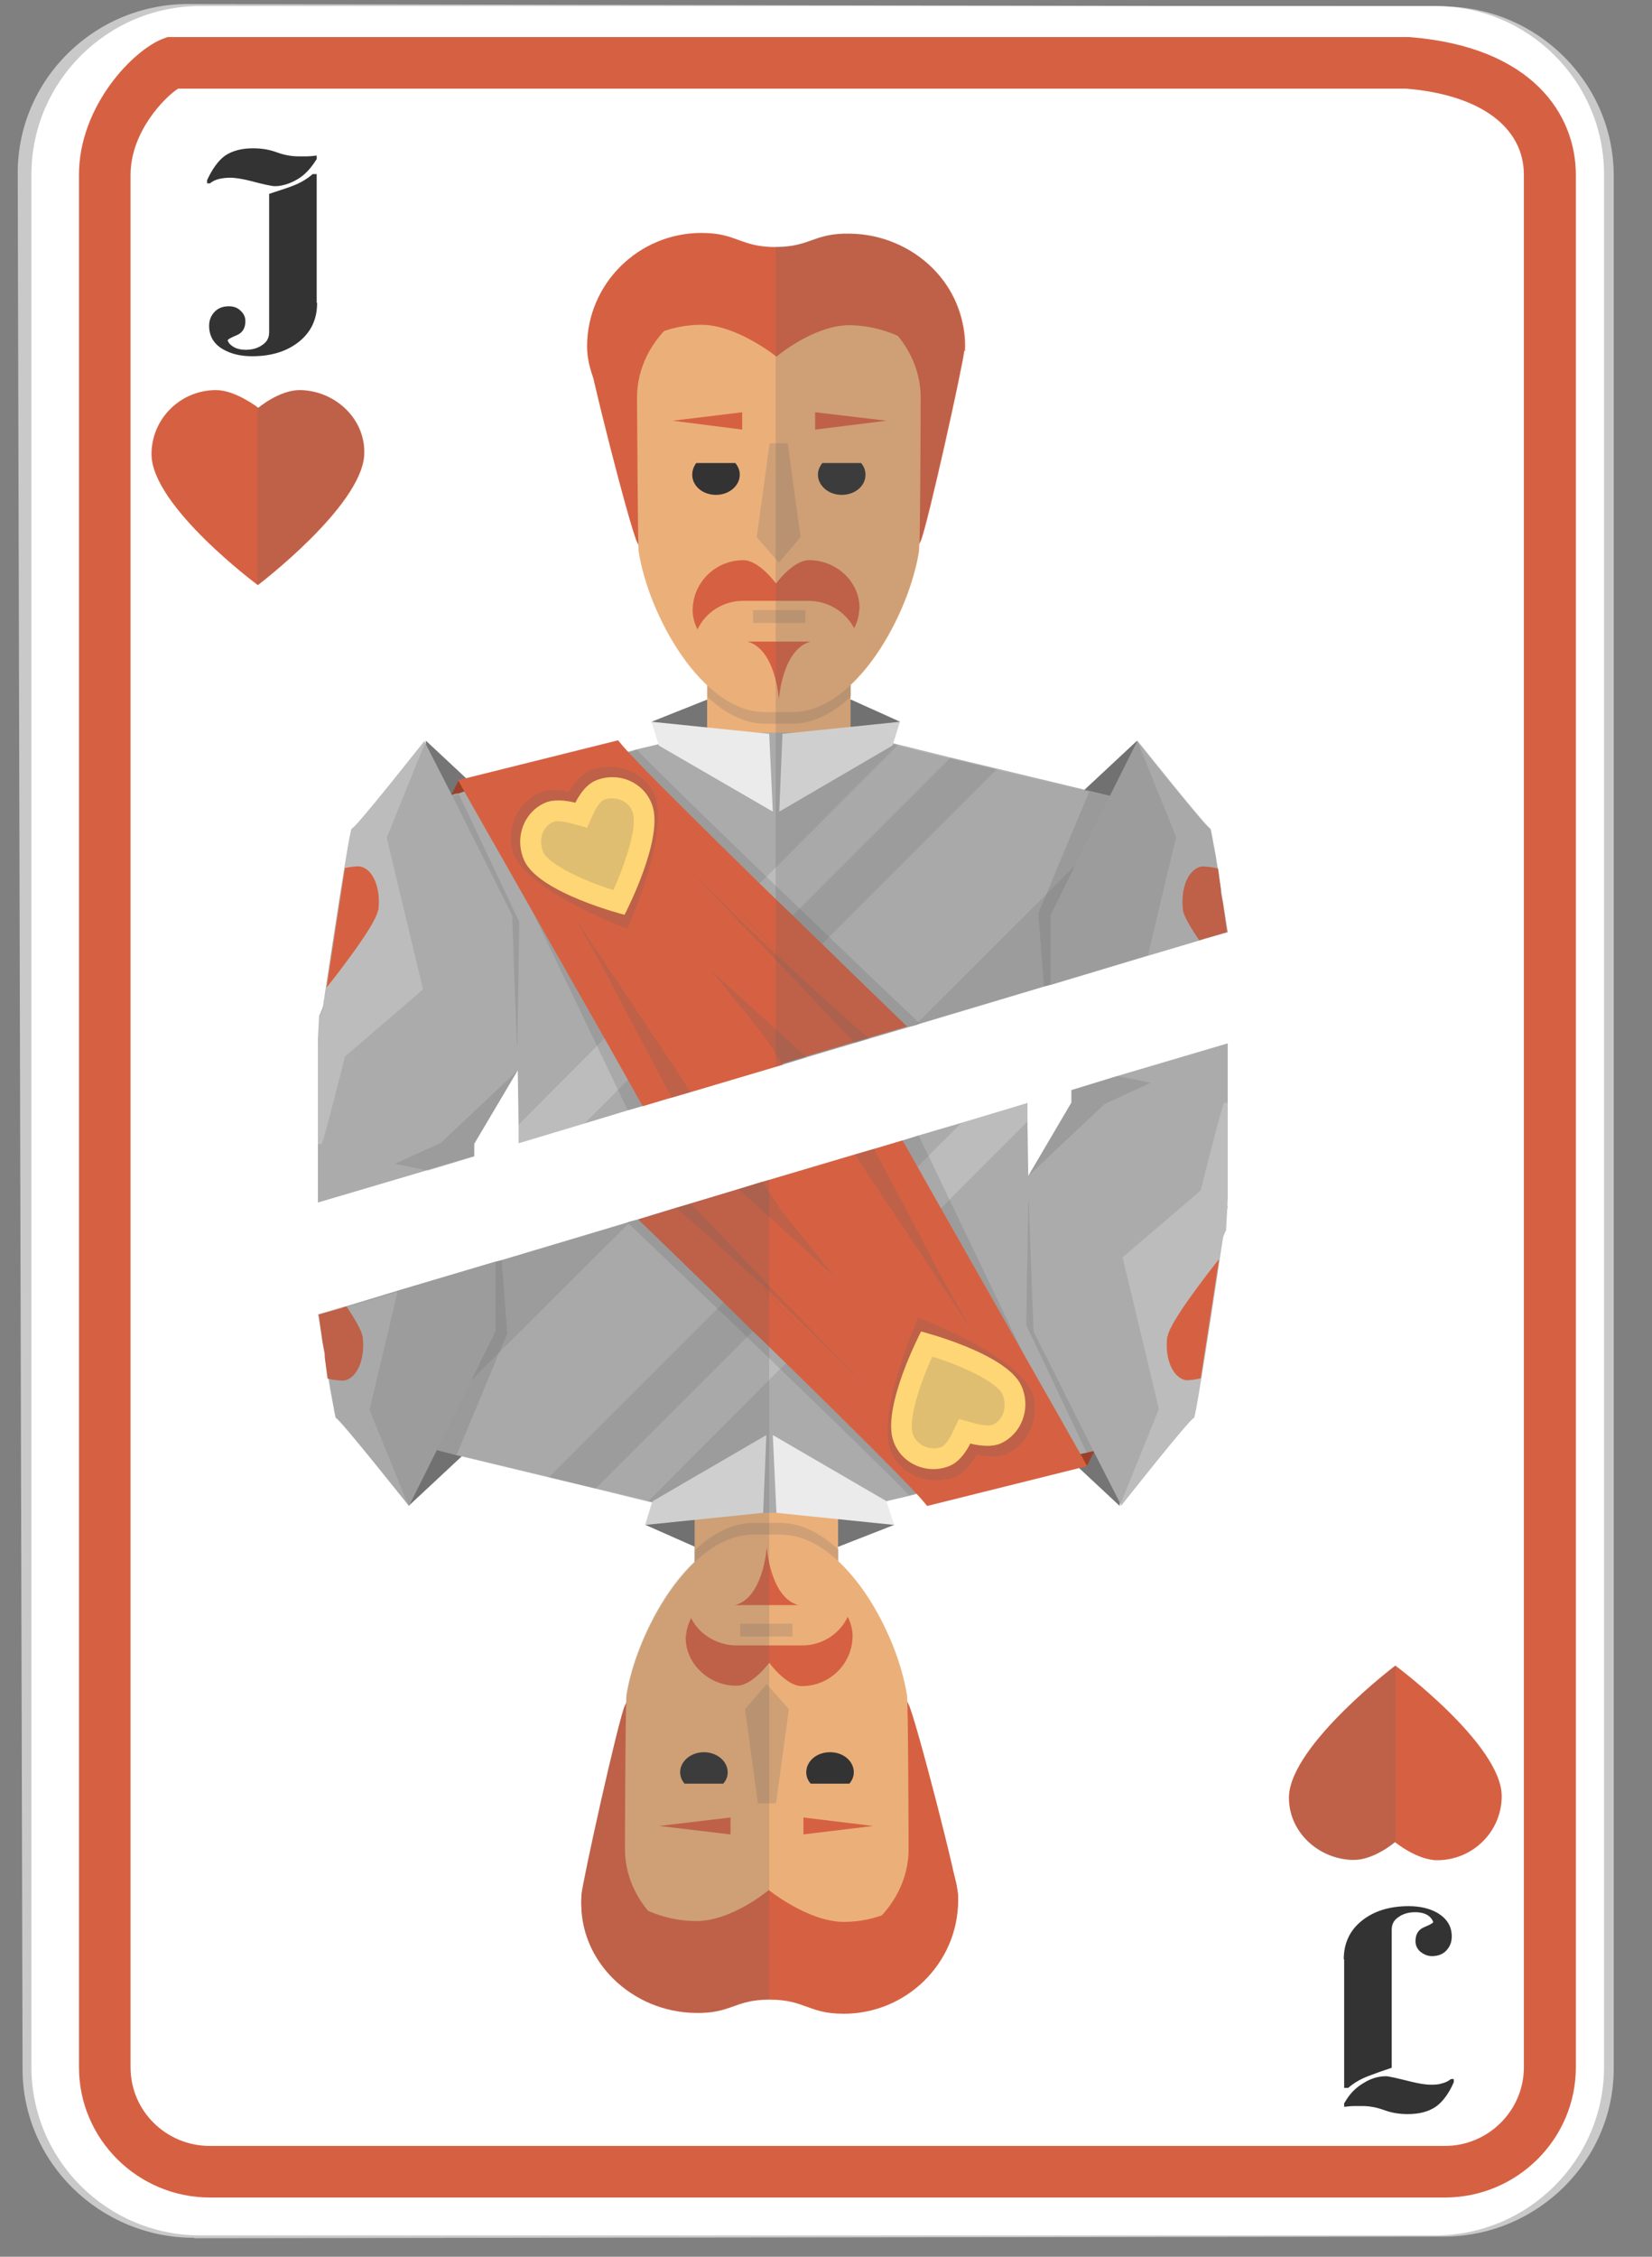 <svg width="41" height="56" viewBox="0 0 41 56" fill="none" xmlns="http://www.w3.org/2000/svg">
<rect x="0" y="0" width="41" height="56" fill="#808080" stroke="none"/>
<path d="M4.82 55.53C2.48 55.53 0.57 53.66 0.56 51.36L0.44 4.29C0.44 1.98 2.34 0.09 4.69 0.1L35.8 0.16C38.14 0.16 40.05 2.05 40.05 4.36V51.33C40.05 53.62 38.15 55.5 35.82 55.5L4.82 55.54V55.53Z" fill="#C9C9C9"/>
<path d="M4.97 55.47C2.66 55.47 0.78 53.6 0.78 51.29V4.33C0.78 2.03 2.66 0.15 4.97 0.15H35.62C37.93 0.15 39.81 2.02 39.81 4.33V51.29C39.81 53.59 37.93 55.47 35.62 55.47H4.97Z" fill="white"/>
<path d="M35.86 54.53H5.21C3.42 54.53 1.96 53.08 1.96 51.3V4.34C1.96 2.62 3.32 1.23 4.05 0.96L4.16 0.92H34.98C38.03 1.16 39.11 2.84 39.11 4.34V51.3C39.11 53.08 37.65 54.53 35.86 54.53ZM4.42 2.2C4.09 2.41 3.24 3.27 3.24 4.34V51.3C3.24 52.38 4.12 53.25 5.21 53.25H35.86C36.94 53.25 37.82 52.37 37.82 51.3V4.34C37.82 3.15 36.73 2.35 34.9 2.2H4.42Z" fill="#D66142"/>
<path d="M7.85 3.96C7.72 4.17 7.57 4.34 7.38 4.45C7.19 4.56 7 4.62 6.82 4.62C6.76 4.62 6.55 4.58 6.18 4.48C6.01 4.44 5.85 4.41 5.71 4.41C5.62 4.41 5.53 4.42 5.44 4.44C5.35 4.46 5.27 4.5 5.21 4.55H5.14V4.47C5.27 4.19 5.42 3.98 5.59 3.86C5.77 3.74 6 3.68 6.28 3.68C6.49 3.68 6.68 3.71 6.87 3.78C7.06 3.85 7.24 3.88 7.41 3.88C7.47 3.88 7.53 3.88 7.61 3.88C7.69 3.88 7.77 3.87 7.86 3.86V3.96H7.85ZM7.87 7.52C7.87 7.92 7.72 8.24 7.42 8.48C7.12 8.72 6.73 8.84 6.26 8.84C5.97 8.84 5.73 8.78 5.54 8.67C5.31 8.54 5.19 8.34 5.19 8.09C5.19 7.97 5.22 7.87 5.29 7.78C5.38 7.66 5.51 7.6 5.68 7.6C5.79 7.6 5.89 7.63 5.97 7.71C6.05 7.78 6.09 7.87 6.09 7.97C6.09 8.14 6.02 8.26 5.87 8.32C5.73 8.38 5.65 8.42 5.65 8.45C5.67 8.5 5.7 8.54 5.73 8.56C5.82 8.64 5.94 8.68 6.1 8.68C6.26 8.68 6.4 8.64 6.51 8.56C6.63 8.48 6.68 8.38 6.68 8.24V4.81C6.89 4.74 7.09 4.68 7.27 4.61C7.45 4.54 7.61 4.45 7.76 4.32H7.86V7.51L7.87 7.52Z" fill="#333333"/>
<path d="M33.35 48.62C33.35 48.22 33.5 47.9 33.8 47.66C34.1 47.42 34.49 47.3 34.96 47.3C35.25 47.3 35.49 47.36 35.68 47.47C35.91 47.61 36.03 47.8 36.03 48.05C36.03 48.17 36 48.27 35.93 48.36C35.84 48.48 35.71 48.54 35.54 48.54C35.43 48.54 35.34 48.5 35.25 48.43C35.17 48.36 35.13 48.27 35.13 48.17C35.13 48 35.2 47.88 35.35 47.82C35.49 47.76 35.57 47.72 35.57 47.69C35.55 47.64 35.52 47.6 35.49 47.57C35.41 47.49 35.28 47.45 35.12 47.45C34.96 47.45 34.82 47.49 34.71 47.57C34.59 47.65 34.54 47.75 34.54 47.89V51.31C34.33 51.38 34.13 51.45 33.95 51.52C33.77 51.59 33.61 51.68 33.46 51.81H33.36V48.62H33.35ZM33.37 52.18C33.49 51.96 33.65 51.8 33.84 51.69C34.03 51.57 34.22 51.52 34.4 51.52C34.46 51.52 34.68 51.57 35.04 51.66C35.21 51.7 35.37 51.73 35.51 51.73C35.6 51.73 35.69 51.73 35.78 51.7C35.87 51.68 35.95 51.64 36.01 51.59H36.08V51.67C35.96 51.95 35.8 52.16 35.63 52.28C35.45 52.4 35.22 52.46 34.94 52.46C34.73 52.46 34.54 52.43 34.35 52.36C34.16 52.29 33.98 52.26 33.81 52.26C33.75 52.26 33.69 52.26 33.61 52.26C33.53 52.26 33.45 52.27 33.36 52.28V52.18H33.37Z" fill="#333333"/>
<path d="M17.55 17.36L16.17 17.91L16.49 18.49L21.95 18.43L22.34 17.91L21.12 17.36H17.55Z" fill="#757575"/>
<path d="M23.93 8.71C23.91 9.02 23.01 13.08 22.85 13.43C21.85 15.59 19.26 14.43 19.26 14.43C19.26 14.43 16.8 15.61 15.81 13.45C15.63 13.08 14.59 9.01 14.59 8.68C14.59 7.12 15.87 5.86 17.43 5.86C18.31 5.86 19.29 6.65 19.29 6.65C19.29 6.65 20.21 5.86 21.12 5.87C22.69 5.89 24.03 7.15 23.95 8.71H23.93Z" fill="#D66142"/>
<path d="M21.11 15.65H17.55V19.37H21.11V15.65Z" fill="#EBB07A"/>
<g style="mix-blend-mode:color-burn" opacity="0.2">
<path d="M21.12 16.37V17.28C20.69 17.69 20.19 17.96 19.66 17.96H18.99C18.48 17.96 17.99 17.7 17.56 17.3V16.41L17.87 16.9L17.95 15.66H20.72L20.8 16.9L21.13 16.38L21.12 16.37Z" fill="#616161"/>
</g>
<path d="M19.66 7.18H18.99C17.23 7.18 15.81 8.38 15.81 9.87C15.81 9.87 15.83 13.51 15.85 13.68C16.09 15.25 17.41 17.67 18.99 17.67H19.66C21.25 17.67 22.56 15.25 22.81 13.68C22.84 13.51 22.85 9.87 22.85 9.87C22.85 8.38 21.43 7.18 19.66 7.18Z" fill="#EBB07A"/>
<path d="M17.28 11.49C17.22 11.57 17.18 11.67 17.18 11.78C17.18 12.06 17.44 12.28 17.77 12.28C18.1 12.28 18.36 12.05 18.36 11.78C18.36 11.67 18.32 11.58 18.25 11.49H17.28Z" fill="#333333"/>
<g style="mix-blend-mode:color-burn" opacity="0.2">
<path d="M19.55 11H19.33H19.1L18.78 13.33L19.33 13.96L19.87 13.33L19.55 11Z" fill="#616161"/>
</g>
<path d="M21.37 11.49C21.44 11.57 21.48 11.67 21.48 11.78C21.48 12.06 21.22 12.28 20.89 12.28C20.56 12.28 20.3 12.05 20.3 11.78C20.3 11.67 20.34 11.58 20.41 11.49H21.38H21.37Z" fill="#333333"/>
<g style="mix-blend-mode:color-burn" opacity="0.2">
<path d="M19.99 15.14H18.69V15.46H19.99V15.14Z" fill="#616161"/>
</g>
<path d="M20.23 10.23L22 10.44L20.23 10.66V10.23Z" fill="#D66142"/>
<path d="M18.42 10.66L16.69 10.44L18.42 10.23V10.66Z" fill="#D66142"/>
<path d="M23.93 8.64C23.91 8.95 23.81 9.28 23.65 9.62C23.19 8.71 22.2 8.09 21.1 8.07C20.2 8.06 19.27 8.85 19.27 8.85C19.27 8.85 18.29 8.06 17.41 8.06C16.28 8.06 15.3 8.72 14.85 9.67C14.67 9.3 14.57 8.93 14.57 8.6C14.57 7.04 15.85 5.78 17.41 5.78C18.29 5.78 18.37 6.13 19.25 6.13C20.13 6.13 20.19 5.78 21.1 5.8C22.67 5.82 24.01 7.08 23.93 8.64Z" fill="#D66142"/>
<path d="M18.55 15.92C19.26 16.12 19.33 17.36 19.33 17.36C19.33 17.36 19.41 16.11 20.12 15.92H18.55Z" fill="#D66142"/>
<path d="M21.32 15.15C21.32 15.29 21.27 15.44 21.2 15.59C20.99 15.19 20.56 14.91 20.07 14.91C19.67 14.91 18.83 14.91 18.44 14.91C17.94 14.91 17.51 15.2 17.31 15.62C17.23 15.46 17.19 15.29 17.19 15.15C17.19 14.46 17.75 13.9 18.45 13.9C18.84 13.9 19.26 14.48 19.26 14.48C19.26 14.48 19.68 13.9 20.08 13.9C20.77 13.9 21.37 14.46 21.33 15.15H21.32Z" fill="#D66142"/>
<path d="M28.22 18.38L26.87 19.64L26.28 21.43C26.28 21.43 28.28 21.03 28.29 21.08L28.22 18.37V18.38Z" fill="#757575"/>
<path d="M10.57 18.38L11.92 19.64L12.51 21.43C12.51 21.43 10.51 21.03 10.5 21.08L10.57 18.37V18.38Z" fill="#757575"/>
<path d="M11.38 19.37L11.19 19.75L10.75 21.19C10.75 21.19 13.24 20.49 13.13 20.57L11.38 19.38V19.37Z" fill="#9C4129"/>
<path d="M29.84 23.31L28.5 23.71L26.07 24.44L25.92 24.48L22.81 25.41L22.73 25.44L22.54 25.49L21.59 25.77L21.22 25.88L20.04 26.23L19.45 26.41L17.16 27.09L16.68 27.23L16.57 27.26L15.97 27.44L15.59 27.55L14.5 27.88L12.87 28.37V27.91L12.85 26.56L11.77 28.38V28.69L10.63 29.03L7.89 29.84V25.8V25.79L7.92 25.21L8.01 25L8.55 23.72L9.09 22.45L9.67 21.08L9.88 20.57L10.12 19.99L10.52 19.89L11.18 19.73H11.21L11.26 19.71L11.34 19.69H11.38L11.52 19.64L11.71 19.59H11.73L11.83 19.56L13.65 19.12L13.84 19.07L13.92 19.05L14.12 19L15.58 18.65H15.61L15.78 18.6L16.33 18.47L16.45 18.44L17.53 18.18H21.09L21.94 18.39L22.15 18.44L22.27 18.47L23.56 18.79L24.73 19.07L26.89 19.59L27.02 19.62L27.52 19.74L28.21 19.91H28.25L28.51 19.98L29.05 21.33L29.59 22.68L29.74 23.05L29.83 23.28L29.84 23.31Z" fill="#ABABAB"/>
<path opacity="0.2" d="M23.58 18.81L19.83 22.56L19.67 22.72L19.03 23.35L19.02 23.36L17.99 24.39L17.94 24.44L16.14 26.24L15.58 26.8L15.33 27.05L15.06 27.33L14.49 27.89L12.86 28.38V27.92L14.53 26.24L14.81 25.96L15 25.77L15.58 25.19L15.76 25.02L15.93 24.84L16.01 24.77L18.13 22.65L18.16 22.62L18.24 22.53L18.85 21.92L19.01 21.77L22.28 18.49L23.58 18.81Z" fill="white"/>
<path opacity="0.2" d="M28.22 19.93L25.97 22.19L22.77 25.38L22.72 25.44L22.52 25.49L21.58 25.78L21.21 25.89L20.02 26.24L19.43 26.42L17.14 27.1L16.66 27.24L16.56 27.27L16.64 27.19L16.98 26.85L18.59 25.24L18.75 25.08L19.62 24.21L19.72 24.11L20.56 23.27L24.74 19.09L26.9 19.62L27.03 19.65L27.53 19.77L28.22 19.93Z" fill="white"/>
<g style="mix-blend-mode:color-burn" opacity="0.2">
<path d="M22.8 25.41L22.72 25.44L22.53 25.49L21.58 25.77L21.21 25.88L20.03 26.23L19.44 26.41L17.15 27.09L16.67 27.23L16.56 27.26L15.96 27.44L15.58 27.55L15.33 27.03L14.81 25.94L13.13 22.44L12.32 20.74L12.24 20.58L11.78 19.63L11.76 19.59L11.86 19.57L13.68 19.13L13.87 19.08L13.95 19.06L14.15 19.01L15.61 18.66H15.64L15.81 18.61C16.33 19.14 17.54 20.33 19.01 21.74C19.27 22 19.55 22.26 19.83 22.53C20.07 22.76 20.32 23 20.57 23.24C21.3 23.94 22.05 24.66 22.78 25.35C22.78 25.35 22.8 25.37 22.81 25.38L22.8 25.41Z" fill="#616161"/>
</g>
<path d="M19.43 26.42L17.14 27.1L16.66 27.24L16.55 27.27L15.95 27.45L15.58 26.79L15 25.76L13.12 22.45L12.45 21.27L12.17 20.78L11.53 19.65L11.37 19.36L11.57 19.31L15.34 18.37C15.38 18.42 15.47 18.53 15.6 18.67C16.13 19.24 17.37 20.47 18.84 21.91C19.11 22.17 19.38 22.44 19.66 22.7C19.9 22.94 20.15 23.18 20.39 23.41C21.09 24.1 21.82 24.8 22.51 25.47L21.56 25.75L21.19 25.86L20.01 26.21L19.42 26.39L19.43 26.42Z" fill="#D66142"/>
<path d="M16.17 17.91L16.35 18.5L19.18 20.14L19.09 18.21L16.17 17.91Z" fill="#EBEBEB"/>
<path d="M22.34 17.91L22.15 18.5L19.34 20.14L19.42 18.21L22.34 17.91Z" fill="#EBEBEB"/>
<g style="mix-blend-mode:color-burn" opacity="0.2">
<path d="M19.03 23.35L19.55 23.91C19.36 23.71 19.18 23.53 19.02 23.36C18.71 23.04 18.44 22.76 18.24 22.53C18.04 22.32 17.9 22.17 17.82 22.09L18.24 22.53L19.03 23.35Z" fill="#616161"/>
</g>
<g style="mix-blend-mode:color-burn" opacity="0.2">
<path d="M19.72 24.11C20.35 24.7 20.98 25.27 21.58 25.77L21.21 25.88L19.62 24.2L18.91 23.46L18.83 23.38L18.12 22.64L16.72 21.17L16.68 21.13C16.68 21.13 16.7 21.16 16.72 21.17C17.15 21.62 17.64 22.11 18.15 22.61C18.39 22.85 18.63 23.09 18.88 23.32C18.91 23.35 18.93 23.37 18.96 23.4C19.21 23.63 19.46 23.87 19.71 24.1L19.72 24.11Z" fill="#616161"/>
</g>
<g style="mix-blend-mode:color-burn" opacity="0.2">
<path d="M17.14 27.1L16.66 27.24L16.64 27.19L16.14 26.24L15.58 25.19L14.97 24.02L14.22 22.7L15.76 25.02L16.4 25.98L16.98 26.85L17.14 27.1Z" fill="#616161"/>
</g>
<g style="mix-blend-mode:color-burn" opacity="0.2">
<path d="M20.02 26.24L19.43 26.42L19 25.76L18.59 25.24L17.94 24.44L17.63 24.06L17.99 24.39L18.75 25.08L20.02 26.24Z" fill="#616161"/>
</g>
<g style="mix-blend-mode:color-burn" opacity="0.2">
<path d="M12.84 26.57L11.77 28.39V28.7L10.63 29.05L9.8 28.88L10.94 28.36L12.84 26.57Z" fill="#616161"/>
</g>
<g style="mix-blend-mode:color-burn" opacity="0.2">
<path d="M29.84 23.31L28.5 23.71L26.07 24.44L25.91 24.48L25.77 22.66L25.97 22.19L26.28 21.44L27.03 19.65L27.53 19.77L28.22 19.93L28.26 19.94L28.52 20.01L29.06 21.36L29.6 22.71L29.75 23.08L29.84 23.31Z" fill="#616161"/>
</g>
<path d="M28.5 23.71L26.07 24.44V22.72L26.68 21.48L26.75 21.34L27.54 19.76L28.23 18.38C28.23 18.38 29.99 20.59 30.04 20.56C30.05 20.56 30.1 20.82 30.17 21.22C30.25 21.71 30.36 22.42 30.47 23.13L29.91 23.29L29.85 23.31L28.51 23.71H28.5Z" fill="#ABABAB"/>
<g style="mix-blend-mode:color-burn" opacity="0.2">
<path d="M12.89 22.86L12.84 25.92L8.67 25.21C8.67 25.21 8.67 25.04 8.69 24.87L9.88 20.58L10.12 20L11.22 19.74H11.27L11.35 19.71H11.39L12.88 22.86H12.89Z" fill="#616161"/>
</g>
<path d="M12.84 26.27L8.9 25.92L7.89 25.83C7.89 25.83 7.89 25.83 7.89 25.82C7.9 25.73 7.95 25.44 8.01 25.02C8.23 23.54 8.68 20.56 8.73 20.56C8.79 20.6 10.54 18.38 10.54 18.38V18.41L11.22 19.74L12.71 22.71L12.84 26.26V26.27Z" fill="#ABABAB"/>
<path opacity="0.2" d="M30.47 23.13H30.46L29.9 23.29L29.84 23.31L29.76 23.33L29.55 23.39L28.49 23.71L29.05 21.35L29.19 20.77L28.22 18.37C28.32 18.5 29.95 20.54 30.03 20.54C30.04 20.54 30.09 20.8 30.16 21.21C30.16 21.24 30.17 21.28 30.18 21.32C30.19 21.39 30.21 21.46 30.22 21.55C30.23 21.64 30.25 21.74 30.27 21.84C30.27 21.92 30.29 22 30.31 22.08C30.31 22.11 30.31 22.14 30.32 22.16L30.36 22.41C30.36 22.46 30.38 22.52 30.39 22.58C30.39 22.6 30.39 22.62 30.39 22.64C30.42 22.79 30.44 22.95 30.47 23.11V23.13Z" fill="white"/>
<path opacity="0.2" d="M10.56 18.41L9.6 20.78L9.67 21.09L10.5 24.55L8.91 25.92L8.56 26.22C8.56 26.22 8.04 28.32 7.98 28.39C7.97 28.41 7.94 28.39 7.89 28.39V25.83C7.89 25.83 7.89 25.83 7.89 25.82L7.92 25.24L8.02 25.03C8.04 24.85 8.07 24.68 8.1 24.49C8.24 23.57 8.42 22.39 8.55 21.56C8.56 21.48 8.57 21.41 8.58 21.34C8.66 20.87 8.72 20.57 8.73 20.57C8.82 20.57 10.54 18.39 10.54 18.39H10.56V18.42V18.41Z" fill="white"/>
<path d="M9.38 22.59C9.33 22.98 8.11 24.5 8.11 24.5C8.11 24.5 8.11 24.49 8.11 24.47C8.25 23.55 8.43 22.37 8.56 21.54C8.7 21.51 8.85 21.49 8.92 21.5C9.25 21.54 9.46 22.03 9.39 22.59H9.38Z" fill="#D66142"/>
<path d="M30.46 23.13L29.9 23.29L29.84 23.31L29.76 23.33C29.55 23.02 29.38 22.73 29.36 22.59C29.29 22.03 29.5 21.55 29.83 21.5C29.9 21.5 30.07 21.51 30.22 21.55C30.22 21.55 30.22 21.55 30.23 21.55L30.3 22.08V22.16L30.35 22.41L30.45 23.11L30.46 23.13Z" fill="#D66142"/>
<g style="mix-blend-mode:color-burn" opacity="0.2">
<path d="M16.21 19.64C16.7 20.55 15.57 23.05 15.57 23.05C15.57 23.05 12.99 22.09 12.72 21.12C12.56 20.53 12.86 19.9 13.38 19.67C13.67 19.54 14.12 19.65 14.12 19.65C14.12 19.65 14.33 19.25 14.64 19.12C15.19 18.89 15.9 19.08 16.21 19.64Z" fill="#616161"/>
</g>
<path d="M16.18 19.96C16.5 20.79 15.5 22.7 15.5 22.7C15.5 22.7 13.37 22.16 13.01 21.35C12.76 20.79 13 20.15 13.53 19.92C13.83 19.79 14.28 19.92 14.28 19.92C14.28 19.92 14.47 19.5 14.78 19.37C15.32 19.14 15.97 19.39 16.18 19.96Z" fill="#FFD675"/>
<g style="mix-blend-mode:color-burn" opacity="0.2">
<path d="M15.23 22.09C14.43 21.84 13.62 21.44 13.48 21.14C13.42 20.99 13.41 20.83 13.46 20.69C13.51 20.55 13.61 20.45 13.74 20.39C13.74 20.39 13.77 20.38 13.85 20.38C13.97 20.38 14.1 20.41 14.14 20.42L14.57 20.54L14.75 20.14C14.81 20.02 14.92 19.87 14.98 19.85C15.04 19.82 15.12 19.81 15.19 19.81C15.37 19.81 15.61 19.9 15.7 20.15C15.83 20.48 15.54 21.39 15.22 22.09H15.23Z" fill="#616161"/>
</g>
<g style="mix-blend-mode:color-burn" opacity="0.2">
<path d="M30.47 23.13C30.46 23.05 30.44 22.97 30.43 22.89C30.41 22.77 30.39 22.65 30.37 22.52C30.37 22.48 30.36 22.45 30.35 22.42L30.31 22.17C30.31 22.17 30.3 22.11 30.3 22.09L30.23 21.56C30.23 21.56 30.23 21.56 30.22 21.56C30.21 21.48 30.19 21.41 30.18 21.33C30.18 21.29 30.17 21.26 30.16 21.22C30.14 21.12 30.13 21.04 30.11 20.96C30.09 20.87 30.08 20.79 30.07 20.73C30.05 20.62 30.03 20.56 30.03 20.56C29.95 20.56 28.32 18.52 28.22 18.39L26.9 19.62L24.74 19.1L23.57 18.82L22.28 18.5L22.16 18.47L22.33 17.92L21.11 17.37V16.99C21.99 16.16 22.64 14.73 22.8 13.68C22.8 13.66 22.8 13.59 22.8 13.49C22.81 13.47 22.82 13.45 22.83 13.43C22.99 13.09 23.9 9.03 23.91 8.71C23.91 8.69 23.91 8.66 23.91 8.63C23.99 7.07 22.65 5.81 21.08 5.79C20.18 5.78 20.11 6.12 19.25 6.12V26.46L19.42 26.41L20.01 26.23L21.19 25.88L21.56 25.77L22.51 25.49L22.7 25.44L22.78 25.41L25.89 24.48L26.04 24.44L28.47 23.71L29.53 23.4L29.6 23.38L29.78 23.33H29.82L29.85 23.31H29.88L30.33 23.17L30.43 23.14H30.44L30.47 23.13Z" fill="#616161"/>
</g>
<path d="M20.81 38.38L22.19 37.84L21.87 37.26L16.41 37.32L16.02 37.84L17.24 38.38H20.81Z" fill="#757575"/>
<path d="M14.43 47.03C14.45 46.72 15.35 42.66 15.51 42.32C16.51 40.15 19.1 41.31 19.1 41.31C19.1 41.31 21.55 40.13 22.55 42.29C22.73 42.66 23.78 46.72 23.78 47.06C23.78 48.62 22.5 49.88 20.94 49.88C20.06 49.88 19.08 49.09 19.08 49.09C19.08 49.09 18.16 49.88 17.26 49.87C15.69 49.85 14.35 48.59 14.43 47.03Z" fill="#D66142"/>
<path d="M20.8 36.37H17.24V40.09H20.8V36.37Z" fill="#EBB07A"/>
<g style="mix-blend-mode:color-burn" opacity="0.2">
<path d="M17.24 39.38V38.47C17.67 38.06 18.17 37.79 18.7 37.79H19.37C19.89 37.79 20.37 38.05 20.81 38.45V39.34L20.5 38.85L20.42 40.09H17.65L17.57 38.85L17.24 39.37V39.38Z" fill="#616161"/>
</g>
<path d="M18.7 48.57H19.37C21.13 48.57 22.55 47.37 22.55 45.88C22.55 45.88 22.54 42.24 22.51 42.07C22.27 40.5 20.95 38.08 19.37 38.08H18.7C17.12 38.08 15.8 40.5 15.55 42.07C15.52 42.24 15.51 45.88 15.51 45.88C15.51 47.36 16.94 48.57 18.7 48.57Z" fill="#EBB07A"/>
<path d="M21.08 44.26C21.15 44.18 21.19 44.08 21.19 43.98C21.19 43.7 20.93 43.48 20.6 43.48C20.27 43.48 20.01 43.7 20.01 43.98C20.01 44.09 20.05 44.18 20.12 44.26H21.09H21.08Z" fill="#333333"/>
<g style="mix-blend-mode:color-burn" opacity="0.2">
<path d="M18.81 44.75H19.03H19.26L19.58 42.41L19.03 41.79L18.49 42.41L18.81 44.75Z" fill="#616161"/>
</g>
<path d="M16.99 44.26C16.92 44.18 16.88 44.08 16.88 43.98C16.88 43.7 17.15 43.48 17.47 43.48C17.79 43.48 18.06 43.7 18.06 43.98C18.06 44.09 18.02 44.18 17.95 44.26H16.98H16.99Z" fill="#333333"/>
<g style="mix-blend-mode:color-burn" opacity="0.2">
<path d="M19.67 40.29H18.37V40.61H19.67V40.29Z" fill="#616161"/>
</g>
<path d="M18.13 45.52L16.36 45.31L18.13 45.1V45.52Z" fill="#D66142"/>
<path d="M19.94 45.1L21.67 45.31L19.94 45.52V45.1Z" fill="#D66142"/>
<path d="M14.43 47.11C14.45 46.8 14.55 46.47 14.71 46.13C15.17 47.04 16.16 47.66 17.26 47.67C18.16 47.68 19.08 46.9 19.08 46.9C19.08 46.9 20.06 47.69 20.94 47.69C22.07 47.69 23.05 47.03 23.5 46.08C23.68 46.45 23.78 46.81 23.78 47.15C23.78 48.71 22.5 49.97 20.94 49.97C20.06 49.97 19.98 49.62 19.1 49.62C18.22 49.62 18.16 49.97 17.26 49.95C15.69 49.93 14.35 48.67 14.43 47.11Z" fill="#D66142"/>
<path d="M19.81 39.83C19.11 39.63 19.03 38.39 19.03 38.39C19.03 38.39 18.95 39.65 18.24 39.83H19.81Z" fill="#D66142"/>
<path d="M17.03 40.59C17.03 40.45 17.08 40.31 17.15 40.15C17.35 40.55 17.79 40.83 18.28 40.83C18.68 40.83 19.52 40.83 19.91 40.83C20.41 40.83 20.84 40.54 21.04 40.12C21.12 40.28 21.16 40.45 21.16 40.59C21.16 41.28 20.6 41.84 19.9 41.84C19.51 41.84 19.09 41.26 19.09 41.26C19.09 41.26 18.67 41.84 18.27 41.83C17.58 41.83 16.98 41.26 17.02 40.57L17.03 40.59Z" fill="#D66142"/>
<path d="M10.14 37.37L11.49 36.11L12.08 34.32C12.08 34.32 10.08 34.72 10.07 34.67L10.14 37.37Z" fill="#757575"/>
<path d="M27.79 37.37L26.44 36.11L25.85 34.32C25.85 34.32 27.85 34.72 27.86 34.67L27.79 37.37Z" fill="#757575"/>
<path d="M26.98 36.37L27.17 35.99L27.61 34.56C27.61 34.56 25.12 35.25 25.23 35.18L26.98 36.37Z" fill="#9C4129"/>
<path d="M8.52 32.44L9.87 32.03L12.29 31.31L12.45 31.27L15.56 30.34L15.64 30.31L15.83 30.26L16.78 29.97L17.15 29.86L18.34 29.51L18.92 29.33L21.22 28.65L21.7 28.51L21.8 28.48L22.4 28.3L22.78 28.18L23.87 27.86L25.5 27.37V27.83L25.52 29.18L26.59 27.36V27.05L27.73 26.7L30.47 25.89V29.73L30.46 29.93V29.94L30.43 30.52L30.34 30.73L29.8 32.01L29.26 33.29L28.69 34.65L28.47 35.17L28.23 35.74L27.83 35.84L27.17 36L27.13 36.01L27.08 36.02L27 36.04L26.96 36.05L26.81 36.08L26.62 36.13L26.6 36.14L26.5 36.16L24.68 36.6L24.49 36.65L24.4 36.67L24.21 36.72L22.75 37.07L22.72 37.08L22.56 37.12L22 37.25L21.88 37.28L20.81 37.54H17.24L16.4 37.33L16.19 37.28L16.08 37.26L14.78 36.94L13.62 36.66L11.46 36.14L11.33 36.11L10.83 35.98L10.14 35.81H10.1L9.84 35.74L9.3 34.39L8.76 33.04L8.61 32.67L8.52 32.44Z" fill="#ABABAB"/>
<path opacity="0.2" d="M14.78 36.94L18.53 33.19L18.69 33.03L19.33 32.4L19.34 32.39L20.36 31.36L20.42 31.31L22.22 29.5L22.77 28.95L23.03 28.7L23.3 28.42L23.87 27.86L25.5 27.37V27.83L23.83 29.5L23.55 29.79L23.35 29.98L22.78 30.56L22.6 30.73L22.43 30.91L22.35 30.98L20.23 33.1L20.2 33.13L20.12 33.21V33.22L19.51 33.83L19.35 33.98L16.08 37.26L14.78 36.94Z" fill="white"/>
<path opacity="0.2" d="M10.14 35.81L12.39 33.56L15.59 30.37L15.64 30.31L15.83 30.26L16.78 29.97L17.15 29.86L18.34 29.51L18.92 29.33L21.22 28.65L21.7 28.51L21.8 28.48L21.72 28.56L21.38 28.9L19.77 30.51L19.61 30.67L18.74 31.53L18.64 31.64L17.8 32.48L13.62 36.66L11.46 36.14L11.33 36.11L10.83 35.98L10.14 35.81Z" fill="white"/>
<g style="mix-blend-mode:color-burn" opacity="0.2">
<path d="M15.56 30.34L15.65 30.31L15.84 30.26L16.79 29.97L17.16 29.86L18.35 29.5L18.94 29.32L21.23 28.64L21.71 28.5L21.82 28.47L22.42 28.29L22.8 28.18L23.05 28.69L23.57 29.78L25.25 33.28L26.06 34.98L26.14 35.14L26.6 36.09L26.61 36.12L26.51 36.14L24.69 36.58L24.5 36.63L24.42 36.65L24.22 36.7L22.76 37.05H22.73L22.56 37.1C22.04 36.57 20.83 35.38 19.36 33.97C19.1 33.71 18.82 33.45 18.54 33.18C18.3 32.94 18.06 32.71 17.8 32.47C17.07 31.77 16.32 31.05 15.59 30.35C15.59 30.35 15.57 30.33 15.56 30.32V30.34Z" fill="#616161"/>
</g>
<path d="M18.92 29.33L21.21 28.65L21.69 28.51L21.8 28.48L22.4 28.3L22.77 28.95L23.35 29.98L25.23 33.29L25.9 34.47L26.18 34.96L26.82 36.09L26.98 36.38L26.78 36.43L23.01 37.37C22.97 37.32 22.88 37.21 22.75 37.07C22.22 36.5 20.98 35.27 19.51 33.83C19.24 33.57 18.97 33.3 18.69 33.04C18.45 32.8 18.2 32.56 17.96 32.32C17.26 31.63 16.53 30.93 15.84 30.26L16.79 29.97L17.16 29.86L18.35 29.5L18.94 29.32L18.92 29.33Z" fill="#D66142"/>
<path d="M22.19 37.84L22 37.25L19.18 35.61L19.27 37.54L22.19 37.84Z" fill="#EBEBEB"/>
<path d="M16.02 37.84L16.2 37.25L19.02 35.61L18.94 37.54L16.02 37.84Z" fill="#EBEBEB"/>
<g style="mix-blend-mode:color-burn" opacity="0.2">
<path d="M19.33 32.4L18.81 31.84C19 32.03 19.18 32.22 19.34 32.39C19.65 32.72 19.92 32.99 20.12 33.21C20.32 33.42 20.46 33.57 20.54 33.66L20.12 33.22L19.33 32.4Z" fill="#616161"/>
</g>
<g style="mix-blend-mode:color-burn" opacity="0.2">
<path d="M18.64 31.64C18.01 31.05 17.38 30.48 16.78 29.98L17.15 29.87L18.74 31.54L19.45 32.28L19.53 32.36L20.24 33.1L21.64 34.57L21.68 34.61C21.68 34.61 21.66 34.58 21.64 34.57C21.2 34.12 20.72 33.63 20.21 33.13C19.97 32.9 19.73 32.65 19.48 32.42C19.45 32.39 19.43 32.37 19.4 32.34C19.15 32.1 18.91 31.87 18.65 31.63L18.64 31.64Z" fill="#616161"/>
</g>
<g style="mix-blend-mode:color-burn" opacity="0.2">
<path d="M21.22 28.65L21.7 28.51L21.72 28.56L22.22 29.5L22.78 30.56L23.39 31.73L24.14 33.05L22.6 30.73L21.96 29.77L21.38 28.9L21.22 28.65Z" fill="#616161"/>
</g>
<g style="mix-blend-mode:color-burn" opacity="0.2">
<path d="M18.34 29.51L18.92 29.33L19.36 29.99L19.77 30.51L20.42 31.31L20.73 31.69L20.36 31.36L19.61 30.67L18.34 29.51Z" fill="#616161"/>
</g>
<g style="mix-blend-mode:color-burn" opacity="0.2">
<path d="M25.52 29.18L26.59 27.36V27.05L27.73 26.7L28.56 26.87L27.42 27.39L25.52 29.18Z" fill="#616161"/>
</g>
<g style="mix-blend-mode:color-burn" opacity="0.2">
<path d="M8.52 32.44L9.87 32.03L12.29 31.31L12.45 31.27L12.59 33.09L12.39 33.56L12.08 34.31L11.33 36.11L10.83 35.98L10.14 35.81H10.1L9.84 35.74L9.3 34.39L8.76 33.04L8.61 32.67L8.52 32.44Z" fill="#616161"/>
</g>
<path d="M9.87 32.03L12.3 31.31V33.03L11.69 34.27L11.63 34.41L10.84 35.99L10.15 37.37C10.15 37.37 8.39 35.15 8.34 35.19C8.33 35.19 8.28 34.93 8.21 34.53C8.13 34.04 8.02 33.34 7.91 32.63L8.48 32.47L8.54 32.45L9.89 32.05L9.87 32.03Z" fill="#ABABAB"/>
<g style="mix-blend-mode:color-burn" opacity="0.2">
<path d="M25.47 32.89L25.52 29.83L29.69 30.54C29.69 30.54 29.69 30.71 29.67 30.88L28.48 35.17L28.24 35.75L27.14 36.01H27.09L27.01 36.05H26.97L25.48 32.9L25.47 32.89Z" fill="#616161"/>
</g>
<path d="M25.52 29.48L29.46 29.83L30.47 29.92C30.47 29.92 30.47 29.92 30.47 29.93C30.46 30.01 30.41 30.31 30.35 30.73C30.13 32.21 29.68 35.19 29.63 35.19C29.57 35.15 27.82 37.37 27.82 37.37V37.34L27.14 36.01L25.65 33.04L25.52 29.49V29.48Z" fill="#ABABAB"/>
<path opacity="0.2" d="M7.89 32.62H7.9L8.46 32.46L8.52 32.44L8.6 32.42L8.81 32.36L9.87 32.04L9.31 34.4L9.17 34.98L10.14 37.37C10.04 37.24 8.41 35.2 8.33 35.2C8.32 35.2 8.27 34.94 8.2 34.54C8.2 34.51 8.19 34.47 8.18 34.43C8.17 34.36 8.15 34.28 8.14 34.2C8.13 34.11 8.11 34.01 8.09 33.9C8.09 33.82 8.07 33.74 8.05 33.66C8.05 33.64 8.05 33.61 8.04 33.57L8 33.32C8 33.26 7.98 33.21 7.97 33.15C7.97 33.13 7.97 33.11 7.97 33.08C7.94 32.93 7.92 32.77 7.89 32.61V32.62Z" fill="white"/>
<path opacity="0.2" d="M27.8 37.34L28.76 34.97L28.69 34.66L27.86 31.2L29.45 29.84L29.8 29.54C29.8 29.54 30.32 27.44 30.38 27.37C30.39 27.35 30.42 27.37 30.47 27.37V29.93C30.47 29.93 30.47 29.93 30.47 29.94L30.44 30.52L30.35 30.73C30.33 30.91 30.3 31.08 30.27 31.27C30.13 32.18 29.95 33.37 29.82 34.19C29.81 34.27 29.8 34.34 29.79 34.41C29.71 34.88 29.65 35.18 29.64 35.18C29.55 35.18 27.83 37.36 27.83 37.36H27.81V37.33L27.8 37.34Z" fill="white"/>
<path d="M28.98 33.16C29.03 32.77 30.25 31.25 30.25 31.25C30.25 31.25 30.25 31.26 30.25 31.28C30.11 32.19 29.93 33.38 29.8 34.2C29.66 34.24 29.51 34.25 29.44 34.25C29.11 34.2 28.9 33.72 28.97 33.16H28.98Z" fill="#D66142"/>
<path d="M7.9 32.62L8.46 32.46L8.52 32.44L8.6 32.42C8.81 32.73 8.98 33.03 9 33.17C9.07 33.73 8.86 34.21 8.53 34.26C8.46 34.26 8.29 34.25 8.14 34.21C8.14 34.21 8.14 34.21 8.13 34.21L8.06 33.68V33.59L8.01 33.34L7.91 32.64L7.9 32.62Z" fill="#D66142"/>
<g style="mix-blend-mode:color-burn" opacity="0.2">
<path d="M22.15 36.11C21.66 35.2 22.79 32.7 22.79 32.7C22.79 32.7 25.37 33.66 25.64 34.63C25.81 35.22 25.5 35.85 24.98 36.08C24.68 36.21 24.24 36.1 24.24 36.1C24.24 36.1 24.03 36.5 23.72 36.64C23.17 36.87 22.46 36.68 22.15 36.11Z" fill="#616161"/>
</g>
<path d="M22.18 35.78C21.86 34.95 22.86 33.04 22.86 33.04C22.86 33.04 24.99 33.58 25.35 34.39C25.6 34.95 25.35 35.59 24.83 35.82C24.53 35.95 24.08 35.82 24.08 35.82C24.08 35.82 23.89 36.24 23.58 36.37C23.05 36.6 22.39 36.35 22.18 35.78Z" fill="#FFD675"/>
<g style="mix-blend-mode:color-burn" opacity="0.2">
<path d="M23.13 33.66C23.93 33.91 24.75 34.31 24.88 34.6C24.94 34.75 24.95 34.91 24.9 35.06C24.85 35.2 24.75 35.31 24.63 35.36C24.63 35.36 24.6 35.37 24.52 35.37C24.4 35.37 24.27 35.34 24.23 35.33L23.8 35.21L23.61 35.61C23.55 35.73 23.44 35.87 23.38 35.9C23.31 35.93 23.24 35.94 23.17 35.94C23 35.94 22.76 35.85 22.66 35.6C22.53 35.26 22.82 34.36 23.14 33.66H23.13Z" fill="#616161"/>
</g>
<g style="mix-blend-mode:color-burn" opacity="0.2">
<path d="M7.89 32.62C7.9 32.7 7.92 32.78 7.93 32.85C7.95 32.97 7.97 33.1 7.99 33.22C7.99 33.26 8 33.29 8.01 33.32L8.05 33.57C8.05 33.57 8.06 33.63 8.06 33.66L8.13 34.19C8.13 34.19 8.13 34.19 8.14 34.19C8.15 34.27 8.17 34.34 8.18 34.42C8.18 34.46 8.19 34.49 8.2 34.53C8.22 34.62 8.23 34.71 8.25 34.79C8.27 34.88 8.28 34.95 8.29 35.02C8.31 35.13 8.33 35.19 8.33 35.19C8.41 35.19 10.04 37.24 10.14 37.36L11.46 36.13L13.62 36.65L14.78 36.93L16.07 37.24L16.18 37.27L16.01 37.83L17.23 38.37V38.75C16.35 39.58 15.71 41.01 15.54 42.06C15.54 42.08 15.54 42.15 15.54 42.25C15.54 42.27 15.52 42.29 15.51 42.31C15.35 42.65 14.44 46.71 14.43 47.02C14.43 47.05 14.43 47.07 14.43 47.1C14.35 48.66 15.69 49.92 17.26 49.94C18.16 49.95 18.23 49.61 19.09 49.61V29.27L18.92 29.32L18.33 29.5L17.14 29.86L16.77 29.97L15.82 30.26L15.63 30.31L15.54 30.34L12.43 31.27L12.28 31.31L9.85 32.03L8.79 32.35L8.72 32.37L8.54 32.42H8.5L8.47 32.44H8.44L7.99 32.58L7.89 32.61H7.88L7.89 32.62Z" fill="#616161"/>
</g>
<path d="M9.04 11.29C8.97 12.57 6.4 14.52 6.4 14.52C6.4 14.52 3.76 12.56 3.76 11.27C3.76 10.39 4.48 9.68 5.36 9.68C5.85 9.68 6.41 10.12 6.41 10.12C6.41 10.12 6.93 9.68 7.44 9.68C8.32 9.69 9.08 10.4 9.04 11.28V11.29Z" fill="#D66142"/>
<g style="mix-blend-mode:color-burn" opacity="0.2">
<path d="M7.44 9.68C6.93 9.68 6.41 10.12 6.41 10.12C6.41 10.12 6.41 10.12 6.39 10.11V14.51C6.39 14.51 8.96 12.56 9.03 11.28C9.08 10.4 8.32 9.69 7.43 9.68H7.44Z" fill="#616161"/>
</g>
<path d="M31.99 44.56C32.06 43.28 34.63 41.33 34.63 41.33C34.63 41.33 37.27 43.29 37.27 44.57C37.27 45.45 36.55 46.16 35.67 46.16C35.17 46.16 34.62 45.71 34.62 45.71C34.62 45.71 34.1 46.16 33.59 46.15C32.71 46.14 31.95 45.43 31.99 44.54V44.56Z" fill="#D66142"/>
<g style="mix-blend-mode:color-burn" opacity="0.2">
<path d="M33.59 46.16C34.1 46.16 34.62 45.72 34.62 45.72C34.62 45.72 34.62 45.72 34.64 45.73V41.33C34.64 41.33 32.07 43.28 32 44.56C31.95 45.44 32.71 46.15 33.6 46.17L33.59 46.16Z" fill="#616161"/>
</g>
</svg>
